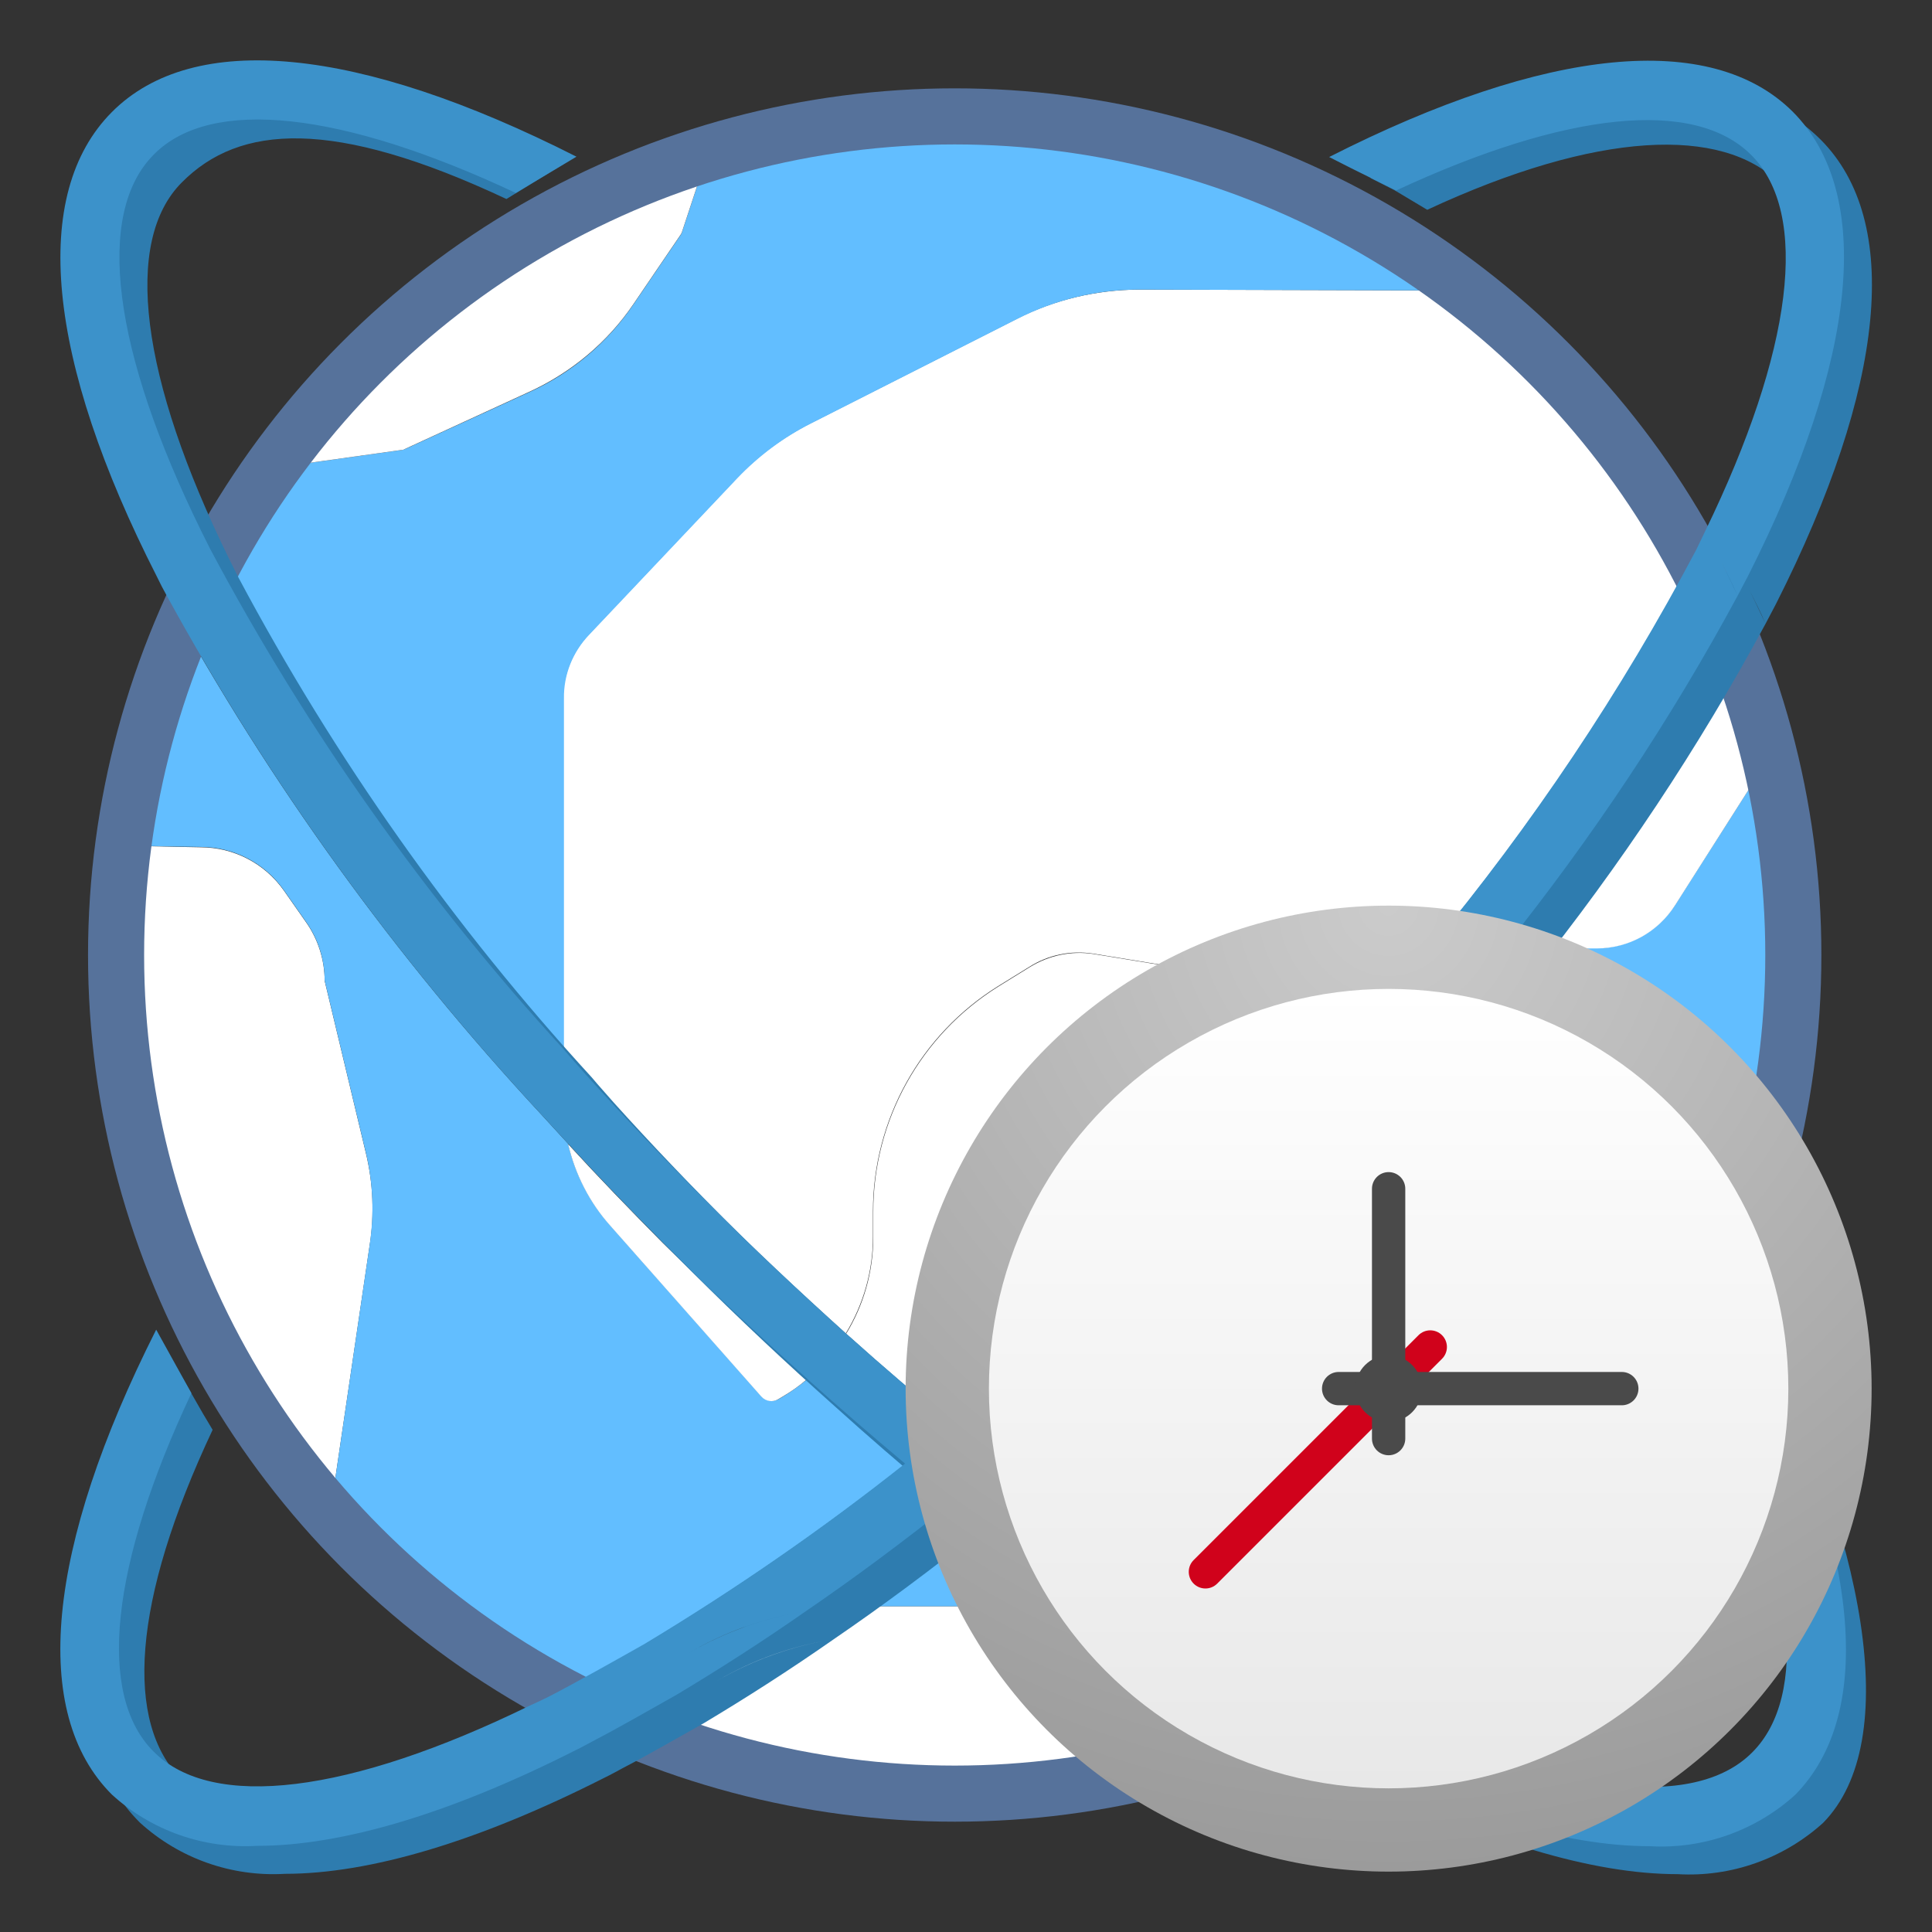 <?xml version="1.0" encoding="UTF-8" standalone="no"?>
<svg
   xmlns:dc="http://purl.org/dc/elements/1.1/"
   xmlns:cc="http://creativecommons.org/ns#"
   xmlns:rdf="http://www.w3.org/1999/02/22-rdf-syntax-ns#"
   xmlns:svg="http://www.w3.org/2000/svg"
   xmlns="http://www.w3.org/2000/svg"
   xmlns:sodipodi="http://sodipodi.sourceforge.net/DTD/sodipodi-0.dtd"
   xmlns:inkscape="http://www.inkscape.org/namespaces/inkscape"
   width="32"
   height="32"
   viewBox="0 0 32 32"
   version="1.1"
   id="svg57"
   sodipodi:docname="preferences-web-browser-cookies.svg"
   inkscape:version="0.92.3 (2405546, 2018-03-11)">
  <rect x="0" y="0" width="32" height="32" fill="#333333" stroke="none"/>
  <sodipodi:namedview
     pagecolor="#ffffff"
     bordercolor="#666666"
     borderopacity="1"
     objecttolerance="10"
     gridtolerance="10"
     guidetolerance="10"
     inkscape:pageopacity="0"
     inkscape:pageshadow="2"
     inkscape:window-width="1366"
     inkscape:window-height="701"
     id="namedview59"
     showgrid="false"
     inkscape:zoom="8"
     inkscape:cx="-11.257579"
     inkscape:cy="16.828427"
     inkscape:window-x="0"
     inkscape:window-y="0"
     inkscape:window-maximized="1"
     inkscape:current-layer="layer1"
     inkscape:measure-start="0,0"
     inkscape:measure-end="0,0" />
  <!-- Generator: Sketch 49.3 (51167) - http://www.bohemiancoding.com/sketch -->
  <title
     id="title2">cs-network</title>
  <desc
     id="desc4">Created with Sketch.</desc>
  <defs
     id="defs6">
    <radialGradient
       id="radialGradient-1"
       r="128"
       fy="0"
       fx="64"
       cy="0"
       cx="64"
       gradientUnits="userSpaceOnUse">
      <stop
         id="stop1173"
         offset="0%"
         stop-color="#CBCBCB" />
      <stop
         id="stop1175"
         offset="100%"
         stop-color="#9B9B9B" />
    </radialGradient>
    <linearGradient
       id="linearGradient-2"
       y2="11.034"
       x2="64"
       y1="116.966"
       x1="64"
       gradientUnits="userSpaceOnUse">
      <stop
         id="stop1178"
         offset="0%"
         stop-color="#E8E8E8" />
      <stop
         id="stop1180"
         offset="100%"
         stop-color="#FFFFFF" />
    </linearGradient>
  </defs>
  <g
     id="cs-network"
     style="fill:none;fill-rule:evenodd;stroke:none;stroke-width:1"
     transform="matrix(0.237,0,0,0.237,0.995,1)">
    <g
       id="world">
      <g
         id="Group"
         transform="translate(1.95,54.845)"
         style="fill:#ffffff;fill-rule:nonzero">
        <path
           d="m 64.829,31.984 2.949,2.34 c -1.682,1.487 -3.486,3.096 -5.582,4.826 l 1.341,1.511 -1.365,-1.487 c -0.219,0.171 -0.414,0.317 -0.609,0.512 L 61.318,39.54 C 60.904,39.321 60.709,38.809 60.904,38.37 l 2.486,-6.021 c 0.195,-0.463 0.707,-0.707 1.194,-0.512 0.073,0.024 0.171,0.073 0.244,0.146 z"
           id="Shape"
           inkscape:connector-curvature="0" />
        <path
           d="m 7.863,0.15 c 2.316,0 4.485,1.121 5.826,3.023 l 1.536,2.194 c 0.853,1.194 1.316,2.657 1.316,4.119 l 2.876,12.017 c 0.512,2.121 0.609,4.314 0.268,6.459 L 16.589,48.974 C 13.104,45.293 10.106,41.198 7.668,36.762 7.302,36.128 6.986,35.494 6.644,34.836 1.209,24.086 -0.912,11.947 0.599,0.003 Z"
           id="path9"
           inkscape:connector-curvature="0" />
      </g>
      <path
         d="m 122.769,62.405 c 0,8.921 -1.974,17.745 -5.777,25.814 -0.244,0.488 -0.488,0.975 -0.756,1.487 -5.411,10.652 -13.845,19.452 -24.254,25.302 -0.439,-0.219 -0.902,-0.414 -1.341,-0.634 -1.536,-0.78 -3.047,-1.584 -4.534,-2.438 -7.142,-4.095 -13.943,-8.726 -20.378,-13.87 0.366,-0.317 0.731,-0.609 1.073,-0.926 2.194,-1.853 4.071,-3.534 5.826,-5.094 3.364,-3.047 6.703,-6.167 9.945,-9.433 2.706,-2.73 5.314,-5.411 7.678,-7.995 l 2.706,5.168 c 0.244,0.463 0.804,0.634 1.268,0.39 0.293,-0.171 0.488,-0.488 0.488,-0.829 l -0.024,-9.701 c 0.78,-0.902 1.536,-1.731 2.243,-2.559 0.707,-0.829 1.341,-1.682 1.999,-2.486 0.707,-0.853 1.365,-1.706 2.023,-2.559 h 6.435 c 2.218,0 4.29,-1.146 5.484,-3.023 l 7.849,-12.31 c 1.365,5.143 2.072,10.408 2.048,15.698 z m -18.062,32.444 c 0.024,-0.341 -0.195,-0.658 -0.487,-0.804 -0.098,-0.049 -0.195,-0.122 -0.268,-0.195 l -5.387,-5.704 C 98.394,87.95 98.15,87.853 97.906,87.853 h -8.921 c -0.463,0 -0.853,0.317 -0.926,0.78 l -0.78,4.436 c -0.073,0.512 0.244,0.975 0.756,1.073 l 8.385,1.633 h 7.386 c 0.488,0.024 0.902,-0.39 0.902,-0.926 0,0.024 0,0.024 0,0 z"
         id="path12"
         inkscape:connector-curvature="0"
         style="fill:#62beff;fill-rule:nonzero" />
      <g
         id="g20"
         transform="translate(35.101,15.844)"
         style="fill:#ffffff;fill-rule:nonzero">
        <path
           d="m 85.621,30.863 -7.849,12.334 c -1.194,1.877 -3.242,3.023 -5.484,3.023 h -6.435 c 6.191,-7.703 11.676,-15.99 16.356,-24.668 1.389,2.974 2.559,6.118 3.413,9.311 z"
           id="path14"
           inkscape:connector-curvature="0" />
        <path
           d="m 79.941,17.017 c -0.219,0.439 -0.414,0.878 -0.634,1.316 -5.241,9.896 -11.481,19.232 -18.623,27.837 -0.634,0.78 -1.292,1.56 -1.999,2.364 -1.682,2.048 -3.559,4.168 -5.509,6.362 l -1.779,-3.364 c -0.951,-1.804 -2.706,-3.071 -4.729,-3.388 l -9.555,-1.56 c -1.56,-0.244 -3.144,0.073 -4.485,0.926 l -2.169,1.341 c -5.436,3.388 -8.751,9.336 -8.751,15.747 v 1.779 c 0,2.389 -0.658,4.704 -1.901,6.752 C 16.565,70.205 13.226,67.085 10.008,63.843 7.083,60.918 4.255,57.968 1.599,55.019 1.087,54.434 0.55,53.849 0.063,53.264 V 28.742 c 0,-1.658 0.634,-3.266 1.779,-4.461 L 12.177,13.361 C 13.664,11.801 15.395,10.509 17.321,9.534 L 31.751,2.222 c 2.633,-1.341 5.558,-2.023 8.507,-2.048 l 25.765,0.073 C 71.629,4.952 76.358,10.631 79.941,17.017 Z"
           id="path16"
           inkscape:connector-curvature="0" />
        <path
           d="m 69.119,78.2 c 0.317,0.146 0.512,0.463 0.488,0.804 0,0.512 -0.414,0.926 -0.926,0.926 0,0 0,0 -0.024,0 H 61.27 l -8.385,-1.633 c -0.488,-0.098 -0.829,-0.585 -0.756,-1.073 l 0.78,-4.436 c 0.073,-0.439 0.463,-0.78 0.926,-0.78 h 8.921 c 0.244,0 0.488,0.098 0.658,0.293 l 5.387,5.704 c 0.122,0.073 0.219,0.146 0.317,0.195 z"
           id="path18"
           inkscape:connector-curvature="0" />
      </g>
      <path
         d="m 101.124,16.091 -25.716,-0.073 c -2.949,0 -5.874,0.707 -8.507,2.048 l -14.43,7.313 c -1.926,0.975 -3.656,2.267 -5.143,3.827 l -10.335,10.92 c -1.146,1.194 -1.804,2.779 -1.779,4.461 v 24.546 C 25.535,58.578 17.248,46.829 10.52,34.202 10.301,33.763 10.081,33.325 9.862,32.886 10.642,31.448 11.495,30.083 12.397,28.718 l 0.146,0.098 11.31,-1.584 c 0.098,0 0.195,-0.049 0.268,-0.073 l 8.726,-3.998 c 2.925,-1.341 5.411,-3.437 7.215,-6.094 l 3.315,-4.875 c 0.049,-0.073 0.073,-0.146 0.098,-0.219 L 45.986,4.367 C 60.587,0.223 76.187,1.734 89.716,8.584 93.787,10.631 97.614,13.142 101.124,16.091 Z"
         id="path22"
         inkscape:connector-curvature="0"
         style="fill:#62beff;fill-rule:nonzero" />
      <path
         d="m 94.713,73.398 v 5.948 c 0,0.512 -0.439,0.926 -0.951,0.926 -0.341,0 -0.658,-0.195 -0.829,-0.488 l -2.706,-5.143 c 0.195,-0.195 0.39,-0.341 0.561,-0.536 1.365,-1.487 2.657,-3.023 3.9,-4.461 z"
         id="path24"
         inkscape:connector-curvature="0"
         style="fill:#ffffff;fill-rule:nonzero" />
      <path
         d="m 86.474,67.402 1.779,3.364 c -0.195,0.195 -0.366,0.366 -0.512,0.561 -2.462,2.73 -5.168,5.533 -8.02,8.385 -3.193,3.193 -6.484,6.338 -9.823,9.311 -0.073,0.049 -0.098,0.098 -0.171,0.146 l -2.949,-2.34 c -0.39,-0.317 -0.975,-0.268 -1.292,0.122 -0.073,0.073 -0.122,0.171 -0.146,0.244 l -2.486,6.021 c -0.195,0.439 0,0.951 0.414,1.17 l 0.244,0.146 c -0.366,0.293 -0.731,0.609 -1.097,0.902 -2.486,-2.072 -4.899,-4.119 -7.313,-6.289 -0.073,-0.049 -0.098,-0.098 -0.171,-0.146 1.243,-2.023 1.901,-4.363 1.901,-6.752 v -1.779 c 0,-6.411 3.315,-12.358 8.751,-15.747 l 2.169,-1.341 c 1.341,-0.829 2.925,-1.17 4.485,-0.926 l 9.555,1.56 c 1.974,0.317 3.729,1.56 4.68,3.388 z"
         id="path26"
         inkscape:connector-curvature="0"
         style="fill:#ffffff;fill-rule:nonzero" />
      <path
         d="m 84.061,115.568 c 1.073,0.634 2.194,1.219 3.339,1.779 -15.868,7.215 -34.053,7.215 -49.921,0 1.341,-0.683 2.706,-1.438 4.071,-2.218 l -1.024,-1.804 1.463,-0.853 1.073,1.779 c 2.974,-1.779 5.996,-3.729 9.092,-5.874 1.292,-0.219 2.608,-0.341 3.9,-0.341 h 8.629 c 2.681,0 5.363,0.439 7.898,1.341 l 3.339,1.17 c 2.754,1.828 5.484,3.51 8.141,5.021 z"
         id="path28"
         inkscape:connector-curvature="0"
         style="fill:#ffffff;fill-rule:nonzero" />
      <g
         id="g34"
         transform="translate(2.438,37.294)"
         style="fill:#62beff;fill-rule:nonzero">
        <path
           d="m 73.482,73.252 -3.339,-1.17 c -2.535,-0.878 -5.192,-1.341 -7.898,-1.341 h -8.629 c -1.316,0 -2.608,0.098 -3.9,0.341 3.388,-2.34 6.825,-4.875 10.286,-7.63 4.558,3.656 9.092,6.923 13.48,9.799 z"
           id="path30"
           inkscape:connector-curvature="0" />
        <path
           d="m 49.886,54.946 c 2.194,1.974 4.485,3.949 6.752,5.85 C 50.861,65.378 44.792,69.571 38.479,73.374 l 1.073,1.779 -1.463,0.853 -1.024,-1.804 c -1.804,1.024 -3.608,1.999 -5.314,2.876 -0.439,0.219 -0.902,0.439 -1.341,0.634 -5.314,-2.974 -10.14,-6.752 -14.308,-11.188 l 3.096,-21.036 c 0.317,-2.145 0.244,-4.339 -0.268,-6.459 L 16.053,27.011 c 0,-1.487 -0.463,-2.925 -1.316,-4.119 L 13.201,20.698 C 11.861,18.797 9.691,17.676 7.376,17.676 L 0.112,17.554 C 0.843,11.533 2.5,5.659 5.011,0.125 12.202,13.239 21.001,25.403 31.166,36.347 c 0.634,0.683 1.243,1.365 1.901,2.072 0.488,2.096 1.487,4.071 2.925,5.679 l 10.603,11.993 c 0.317,0.317 0.804,0.39 1.194,0.171 l 0.244,-0.146 c 0.634,-0.366 1.219,-0.804 1.779,-1.268 0,0.049 0.049,0.073 0.073,0.098 z"
           id="path32"
           inkscape:connector-curvature="0" />
      </g>
      <g
         id="g40"
         transform="translate(12.188,4.144)"
         style="fill:#ffffff;fill-rule:nonzero">
        <path
           d="m 40.039,87.999 c -0.561,0.488 -1.146,0.902 -1.779,1.268 l -0.244,0.146 c -0.39,0.244 -0.878,0.171 -1.194,-0.171 L 26.242,77.274 c -1.438,-1.609 -2.438,-3.583 -2.925,-5.679 2.121,2.316 4.363,4.631 6.63,6.923 3.388,3.339 6.752,6.508 10.091,9.482 z"
           id="path36"
           inkscape:connector-curvature="0" />
        <path
           d="M 33.799,0.198 31.288,7.804 c -0.024,0.073 -0.049,0.146 -0.098,0.219 L 27.875,12.898 c -1.804,2.657 -4.314,4.753 -7.215,6.094 l -8.751,4.022 c -0.073,0.049 -0.171,0.073 -0.268,0.073 L 0.331,24.671 0.185,24.574 C 5.352,16.944 12.177,10.582 20.173,5.975 21.099,5.439 22.05,4.903 23,4.44 26.413,2.66 30.045,1.247 33.799,0.198 Z"
           id="path38"
           inkscape:connector-curvature="0" />
      </g>
      <circle
         id="Oval-3"
         cx="62.523"
         cy="62.523"
         r="58.609"
         style="stroke:#56729b;stroke-width:3.92" />
      <g
         id="g47"
         transform="translate(0.954,0.954)"
         style="fill:#2e7caf;fill-rule:nonzero">
        <path
           d="m 117.485,87.151 -2.232,4.704 c 5.484,11.822 7.955,23.445 4.007,27.394 -4.095,4.119 -13.65,2.925 -26.277,-3.218 -0.414,0.244 -0.829,0.488 -1.243,0.707 l -5.631,-1.974 -9.165,-3.193 c 2.754,1.828 5.484,3.486 8.141,5.021 1.073,0.634 2.194,1.219 3.339,1.779 0.78,-0.366 1.56,-0.731 2.34,-1.121 -0.293,-0.146 -0.561,-0.292 -0.853,-0.439 0.293,0.146 0.561,0.293 0.853,0.439 -0.78,0.39 -1.536,0.78 -2.34,1.121 0.463,0.244 0.926,0.488 1.389,0.731 8.8,4.461 16.38,6.703 22.279,6.703 3.729,0.219 7.386,-1.073 10.165,-3.583 5.631,-5.728 2.93,-19.886 -4.772,-35.072 z"
           id="path43"
           inkscape:connector-curvature="0" />
        <path
           d="m 85.621,114.471 c 0.146,0.098 0.293,0.171 0.463,0.268 l 5.631,1.974 c 0.414,-0.219 0.829,-0.463 1.243,-0.707 -0.439,-0.219 -0.902,-0.414 -1.341,-0.634 -1.536,-0.78 -3.047,-1.584 -4.534,-2.438 -7.142,-4.095 -13.943,-8.726 -20.378,-13.87 0.366,-0.317 0.731,-0.609 1.073,-0.926 2.194,-1.853 4.046,-3.461 5.801,-5.021 3.364,-3.047 6.752,-6.191 9.994,-9.458 2.706,-2.73 5.265,-5.411 7.605,-7.995 0.195,-0.195 0.366,-0.366 0.512,-0.561 1.365,-1.487 2.681,-2.974 3.9,-4.412 0.78,-0.902 1.487,-1.779 2.194,-2.608 0.707,-0.804 1.389,-1.633 2.072,-2.462 0.707,-0.853 1.389,-1.731 2.048,-2.584 6.167,-7.703 11.651,-15.942 16.332,-24.619 -0.366,-0.78 -0.731,-1.56 -1.121,-2.34 -5.289,10.043 -11.627,19.5 -18.867,28.227 7.264,-8.726 13.577,-18.184 18.867,-28.227 0.39,0.78 0.78,1.536 1.121,2.34 0.244,-0.463 0.488,-0.926 0.731,-1.389 7.703,-15.235 8.8,-26.74 3.12,-32.444 -5.679,-5.655 -16.248,-5.045 -31.458,2.682 l 1.672,0.85 2.291,1.372 C 106.487,3.957 115.213,3.636 119.186,7.609 c 4.119,4.095 2.925,13.65 -3.218,26.301 -0.219,0.439 -0.414,0.878 -0.634,1.316 -5.241,9.896 -11.481,19.232 -18.623,27.837 -0.634,0.78 -1.292,1.56 -1.999,2.364 -1.682,2.048 -3.559,4.168 -5.509,6.362 l 1.024,1.95 -1.024,-1.95 c -0.195,0.195 -0.366,0.366 -0.512,0.561 -2.462,2.73 -5.168,5.533 -8.02,8.385 -3.193,3.193 -6.484,6.338 -9.823,9.311 -1.853,1.633 -3.656,3.266 -5.728,4.997 -0.195,0.146 -0.414,0.341 -0.585,0.488 l 1.755,0.975 c 0.049,0.016 -0.536,-0.309 -1.755,-0.975 -0.366,0.293 -0.731,0.609 -1.097,0.902 -2.486,-2.072 -4.899,-4.119 -7.313,-6.289 -3.413,-3.071 -6.752,-6.191 -9.97,-9.433 -2.925,-2.925 -5.753,-5.874 -8.41,-8.824 C 37.236,71.302 36.7,70.717 36.212,70.132 26.535,59.578 18.248,47.829 11.52,35.202 11.301,34.763 11.081,34.325 10.862,33.886 4.646,21.235 3.427,11.68 7.571,7.56 11.569,3.538 18.103,3.032 30.242,8.735 L 34.212,6.294 C 18.978,-1.433 10.326,-1.117 4.622,4.611 -1.082,10.339 0.015,21.869 7.766,37.079 c 0.219,0.463 0.463,0.926 0.707,1.365 7.191,13.114 15.99,25.277 26.155,36.222 0.634,0.683 1.243,1.365 1.901,2.072 2.121,2.316 4.363,4.631 6.63,6.923 3.339,3.339 6.728,6.508 10.067,9.482 2.267,2.048 4.558,4.022 6.825,5.923 -5.777,4.583 -11.846,8.775 -18.16,12.578 -1.804,1.024 -5.021,2.828 -6.728,3.705 -0.439,0.219 -0.902,0.439 -1.341,0.634 0.366,0.219 0.756,0.414 1.121,0.609 0.366,0.195 0.756,0.39 1.146,0.585 0.878,-0.439 1.755,-0.926 2.657,-1.414 -0.902,0.488 -1.779,0.951 -2.657,1.414 -0.39,-0.195 -0.756,-0.39 -1.146,-0.585 -0.366,-0.195 -0.756,-0.414 -1.121,-0.609 -12.626,6.167 -22.182,7.337 -26.277,3.218 -3.998,-3.973 -3.493,-12.432 2.162,-24.449 L 9.048,93.646 7.175,90.383 c -7.703,15.259 -8.257,26.112 -2.553,31.816 2.754,2.511 6.411,3.803 10.14,3.583 5.923,0 13.504,-2.243 22.304,-6.703 0.463,-0.219 0.926,-0.488 1.389,-0.731 -0.195,-0.098 -0.366,-0.171 -0.561,-0.268 0.195,0.098 0.366,0.171 0.561,0.268 1.341,-0.683 4.193,-2.316 5.582,-3.096 2.974,-1.779 6.021,-3.729 9.092,-5.874 -2.876,0.463 -5.679,1.463 -8.19,2.925 2.535,-1.487 5.314,-2.462 8.19,-2.925 3.388,-2.316 6.825,-4.875 10.286,-7.63 0.219,-0.171 0.439,-0.341 0.634,-0.512 -0.219,0.171 -0.439,0.341 -0.634,0.512 4.607,3.656 9.116,6.923 13.504,9.799 l 9.165,3.193 c -0.146,-0.073 -0.293,-0.171 -0.463,-0.268 z M 101.953,63.088 c -1.316,0.049 -2.584,0.488 -3.632,1.268 1.048,-0.78 2.316,-1.219 3.632,-1.268 z m -3.656,1.268 c -0.853,0.609 -1.536,1.414 -1.974,2.364 0.439,-0.951 1.121,-1.755 1.974,-2.364 z M 72.215,91.583 c -0.073,-0.146 -0.146,-0.244 -0.268,-0.366 0.122,0.098 0.219,0.219 0.268,0.366 0.073,0.146 0.098,0.293 0.073,0.439 0.024,-0.146 0,-0.293 -0.073,-0.439 -0.488,0.439 -0.975,0.878 -1.463,1.292 0.512,-0.439 0.975,-0.853 1.463,-1.292 z"
           id="path45"
           inkscape:connector-curvature="0" />
      </g>
      <g
         id="g53"
         style="fill:#3c92ca;fill-rule:nonzero">
        <path
           d="m 118.113,88.803 -2.291,4.778 c 5.484,11.822 6.386,20.719 2.438,24.668 -4.095,4.119 -13.65,2.925 -26.277,-3.218 -0.414,0.244 -0.829,0.488 -1.243,0.707 l -5.631,-1.974 -9.165,-3.193 c 2.754,1.828 5.484,3.486 8.141,5.021 1.073,0.634 2.194,1.219 3.339,1.779 0.78,-0.366 1.56,-0.731 2.34,-1.121 -0.293,-0.146 -0.561,-0.292 -0.853,-0.439 0.293,0.146 0.561,0.293 0.853,0.439 -0.78,0.39 -1.536,0.78 -2.34,1.121 0.463,0.244 0.926,0.488 1.389,0.731 8.8,4.461 16.38,6.703 22.279,6.703 3.729,0.219 7.386,-1.073 10.165,-3.583 5.631,-5.728 4.558,-17.233 -3.144,-32.419 z"
           id="path49"
           inkscape:connector-curvature="0" />
        <path
           d="m 84.621,113.471 c 0.146,0.098 0.293,0.171 0.463,0.268 l 5.631,1.974 c 0.414,-0.219 0.829,-0.463 1.243,-0.707 -0.439,-0.219 -0.902,-0.414 -1.341,-0.634 -1.536,-0.78 -3.047,-1.584 -4.534,-2.438 -7.142,-4.095 -13.943,-8.726 -20.378,-13.87 0.366,-0.317 0.731,-0.609 1.073,-0.926 2.194,-1.853 4.046,-3.461 5.801,-5.021 3.364,-3.047 6.752,-6.191 9.994,-9.458 2.706,-2.73 5.265,-5.411 7.605,-7.995 0.195,-0.195 0.366,-0.366 0.512,-0.561 1.365,-1.487 2.681,-2.974 3.9,-4.412 0.78,-0.902 1.487,-1.779 2.194,-2.608 0.707,-0.804 1.389,-1.633 2.072,-2.462 0.707,-0.853 1.389,-1.731 2.048,-2.584 6.167,-7.703 11.651,-15.942 16.332,-24.619 -0.366,-0.78 -0.731,-1.56 -1.121,-2.34 -5.289,10.043 -11.627,19.5 -18.867,28.227 7.264,-8.726 13.577,-18.184 18.867,-28.227 0.39,0.78 0.78,1.536 1.121,2.34 0.244,-0.463 0.488,-0.926 0.731,-1.389 7.703,-15.235 8.8,-26.74 3.12,-32.444 -5.679,-5.655 -17.185,-4.558 -32.395,3.169 l 1.487,0.756 3.193,1.584 C 105.267,3.562 114.213,2.636 118.186,6.609 c 4.119,4.095 2.925,13.65 -3.218,26.301 -0.219,0.439 -0.414,0.878 -0.634,1.316 -5.241,9.896 -11.481,19.232 -18.623,27.837 -0.634,0.78 -1.292,1.56 -1.999,2.364 -1.682,2.048 -3.559,4.168 -5.509,6.362 l 1.024,1.95 -1.024,-1.95 c -0.195,0.195 -0.366,0.366 -0.512,0.561 -2.462,2.73 -5.168,5.533 -8.02,8.385 -3.193,3.193 -6.484,6.338 -9.823,9.311 -0.073,0.049 -0.098,0.098 -0.171,0.146 -1.682,1.487 -3.486,3.12 -5.558,4.851 -0.195,0.146 -0.414,0.341 -0.585,0.488 l 1.755,0.975 c 0.024,0.024 0.073,0.024 0.098,0.049 -0.024,-0.024 -0.073,-0.024 -0.098,-0.049 L 63.537,94.531 c -0.366,0.293 -0.731,0.609 -1.097,0.902 -2.486,-2.072 -4.899,-4.119 -7.313,-6.289 -0.073,-0.049 -0.098,-0.098 -0.171,-0.146 -3.242,-2.925 -6.581,-6.045 -9.799,-9.287 -2.925,-2.925 -5.753,-5.874 -8.41,-8.824 C 36.236,70.302 35.7,69.717 35.212,69.132 25.535,58.578 17.248,46.829 10.52,34.202 10.301,33.763 10.081,33.325 9.862,32.886 3.646,20.235 2.427,10.68 6.571,6.56 10.569,2.538 19.71,3.562 31.849,9.266 L 36.09,6.731 C 20.855,-0.996 9.326,-2.117 3.622,3.611 -2.082,9.339 -0.985,20.869 6.766,36.079 c 0.219,0.463 0.463,0.926 0.707,1.365 7.191,13.114 15.99,25.277 26.155,36.222 0.634,0.683 1.243,1.365 1.901,2.072 2.121,2.316 4.363,4.631 6.63,6.923 3.339,3.339 6.728,6.508 10.067,9.482 0.024,0.049 0.073,0.073 0.073,0.073 2.194,1.974 4.485,3.949 6.752,5.85 -5.777,4.583 -11.846,8.775 -18.16,12.578 -1.804,1.024 -5.021,2.828 -6.728,3.705 -0.439,0.219 -0.902,0.439 -1.341,0.634 0.366,0.219 0.756,0.414 1.121,0.609 0.366,0.195 0.756,0.39 1.146,0.585 0.878,-0.439 1.755,-0.926 2.657,-1.414 -0.902,0.488 -1.779,0.951 -2.657,1.414 -0.39,-0.195 -0.756,-0.39 -1.146,-0.585 -0.366,-0.195 -0.756,-0.414 -1.121,-0.609 -12.626,6.167 -22.182,7.337 -26.277,3.218 -3.998,-3.973 -3.023,-13.041 2.633,-25.058 L 8.594,92.094 6.717,88.706 c -7.703,15.259 -8.8,26.789 -3.096,32.492 2.754,2.511 6.411,3.803 10.14,3.583 5.923,0 13.504,-2.243 22.304,-6.703 0.463,-0.219 0.926,-0.488 1.389,-0.731 -0.195,-0.098 -0.366,-0.171 -0.561,-0.268 0.195,0.098 0.366,0.171 0.561,0.268 1.341,-0.683 4.193,-2.316 5.582,-3.096 2.974,-1.779 6.021,-3.729 9.092,-5.874 -2.876,0.463 -5.679,1.463 -8.19,2.925 2.535,-1.487 5.314,-2.462 8.19,-2.925 3.388,-2.316 6.825,-4.875 10.286,-7.63 0.219,-0.171 0.439,-0.341 0.634,-0.512 -0.219,0.171 -0.439,0.341 -0.634,0.512 4.607,3.656 9.116,6.923 13.504,9.799 l 9.165,3.193 c -0.146,-0.073 -0.293,-0.171 -0.463,-0.268 z M 100.953,62.088 c -1.316,0.049 -2.584,0.488 -3.632,1.268 1.048,-0.78 2.316,-1.219 3.632,-1.268 z m -3.656,1.268 c -0.853,0.609 -1.536,1.414 -1.974,2.364 0.439,-0.951 1.121,-1.755 1.974,-2.364 z M 71.215,90.583 c -0.073,-0.146 -0.146,-0.244 -0.268,-0.366 0.122,0.098 0.219,0.219 0.268,0.366 0.073,0.146 0.098,0.293 0.073,0.439 0.024,-0.146 0,-0.293 -0.073,-0.439 -0.488,0.439 -0.975,0.878 -1.463,1.292 0.512,-0.439 0.975,-0.853 1.463,-1.292 z"
           id="path51"
           inkscape:connector-curvature="0" />
      </g>
    </g>
  </g>
  <g
     transform="translate(-349.821,-510.173)"
     id="layer1"
     inkscape:label="Capa 1">
    <g
       id="cs-date-time"
       style="fill:none;fill-rule:evenodd;stroke:none;stroke-width:1"
       transform="matrix(0.125,0,0,0.125,364.821,525.173)">
      <g
         id="circular-clock"
         style="fill-rule:nonzero">
        <circle
           r="64"
           cy="64"
           cx="64"
           id="Oval"
           style="fill:url(#radialGradient-1)" />
        <circle
           r="52.965"
           cy="64"
           cx="64"
           id="circle1186"
           style="fill:url(#linearGradient-2)" />
        <path
           id="Shape-3"
           d="m 39.724,90.483 c -0.565,0 -1.129,-0.215 -1.56,-0.646 -0.862,-0.862 -0.862,-2.259 0,-3.121 l 29.793,-29.793 c 0.862,-0.862 2.259,-0.862 3.121,0 0.862,0.862 0.862,2.259 0,3.121 l -29.793,29.793 c -0.431,0.431 -0.996,0.646 -1.56,0.646 z"
           inkscape:connector-curvature="0"
           style="fill:#d0021b" />
        <path
           id="path1189"
           d="M 94.897,61.793 H 66.207 V 37.517 c 0,-1.219 -0.988,-2.207 -2.207,-2.207 -1.219,0 -2.207,0.988 -2.207,2.207 V 61.793 h -4.414 c -1.219,0 -2.207,0.988 -2.207,2.207 0,1.219 0.988,2.207 2.207,2.207 H 61.793 v 4.414 c 0,1.219 0.988,2.207 2.207,2.207 1.219,0 2.207,-0.988 2.207,-2.207 V 66.207 h 28.69 c 1.219,0 2.207,-0.988 2.207,-2.207 0,-1.219 -0.989,-2.207 -2.207,-2.207 z"
           inkscape:connector-curvature="0"
           style="fill:#4a4a4a" />
        <circle
           r="4.414"
           cy="64"
           cx="64"
           id="circle1191"
           style="fill:#4a4a4a" />
      </g>
    </g>
  </g>
</svg>

